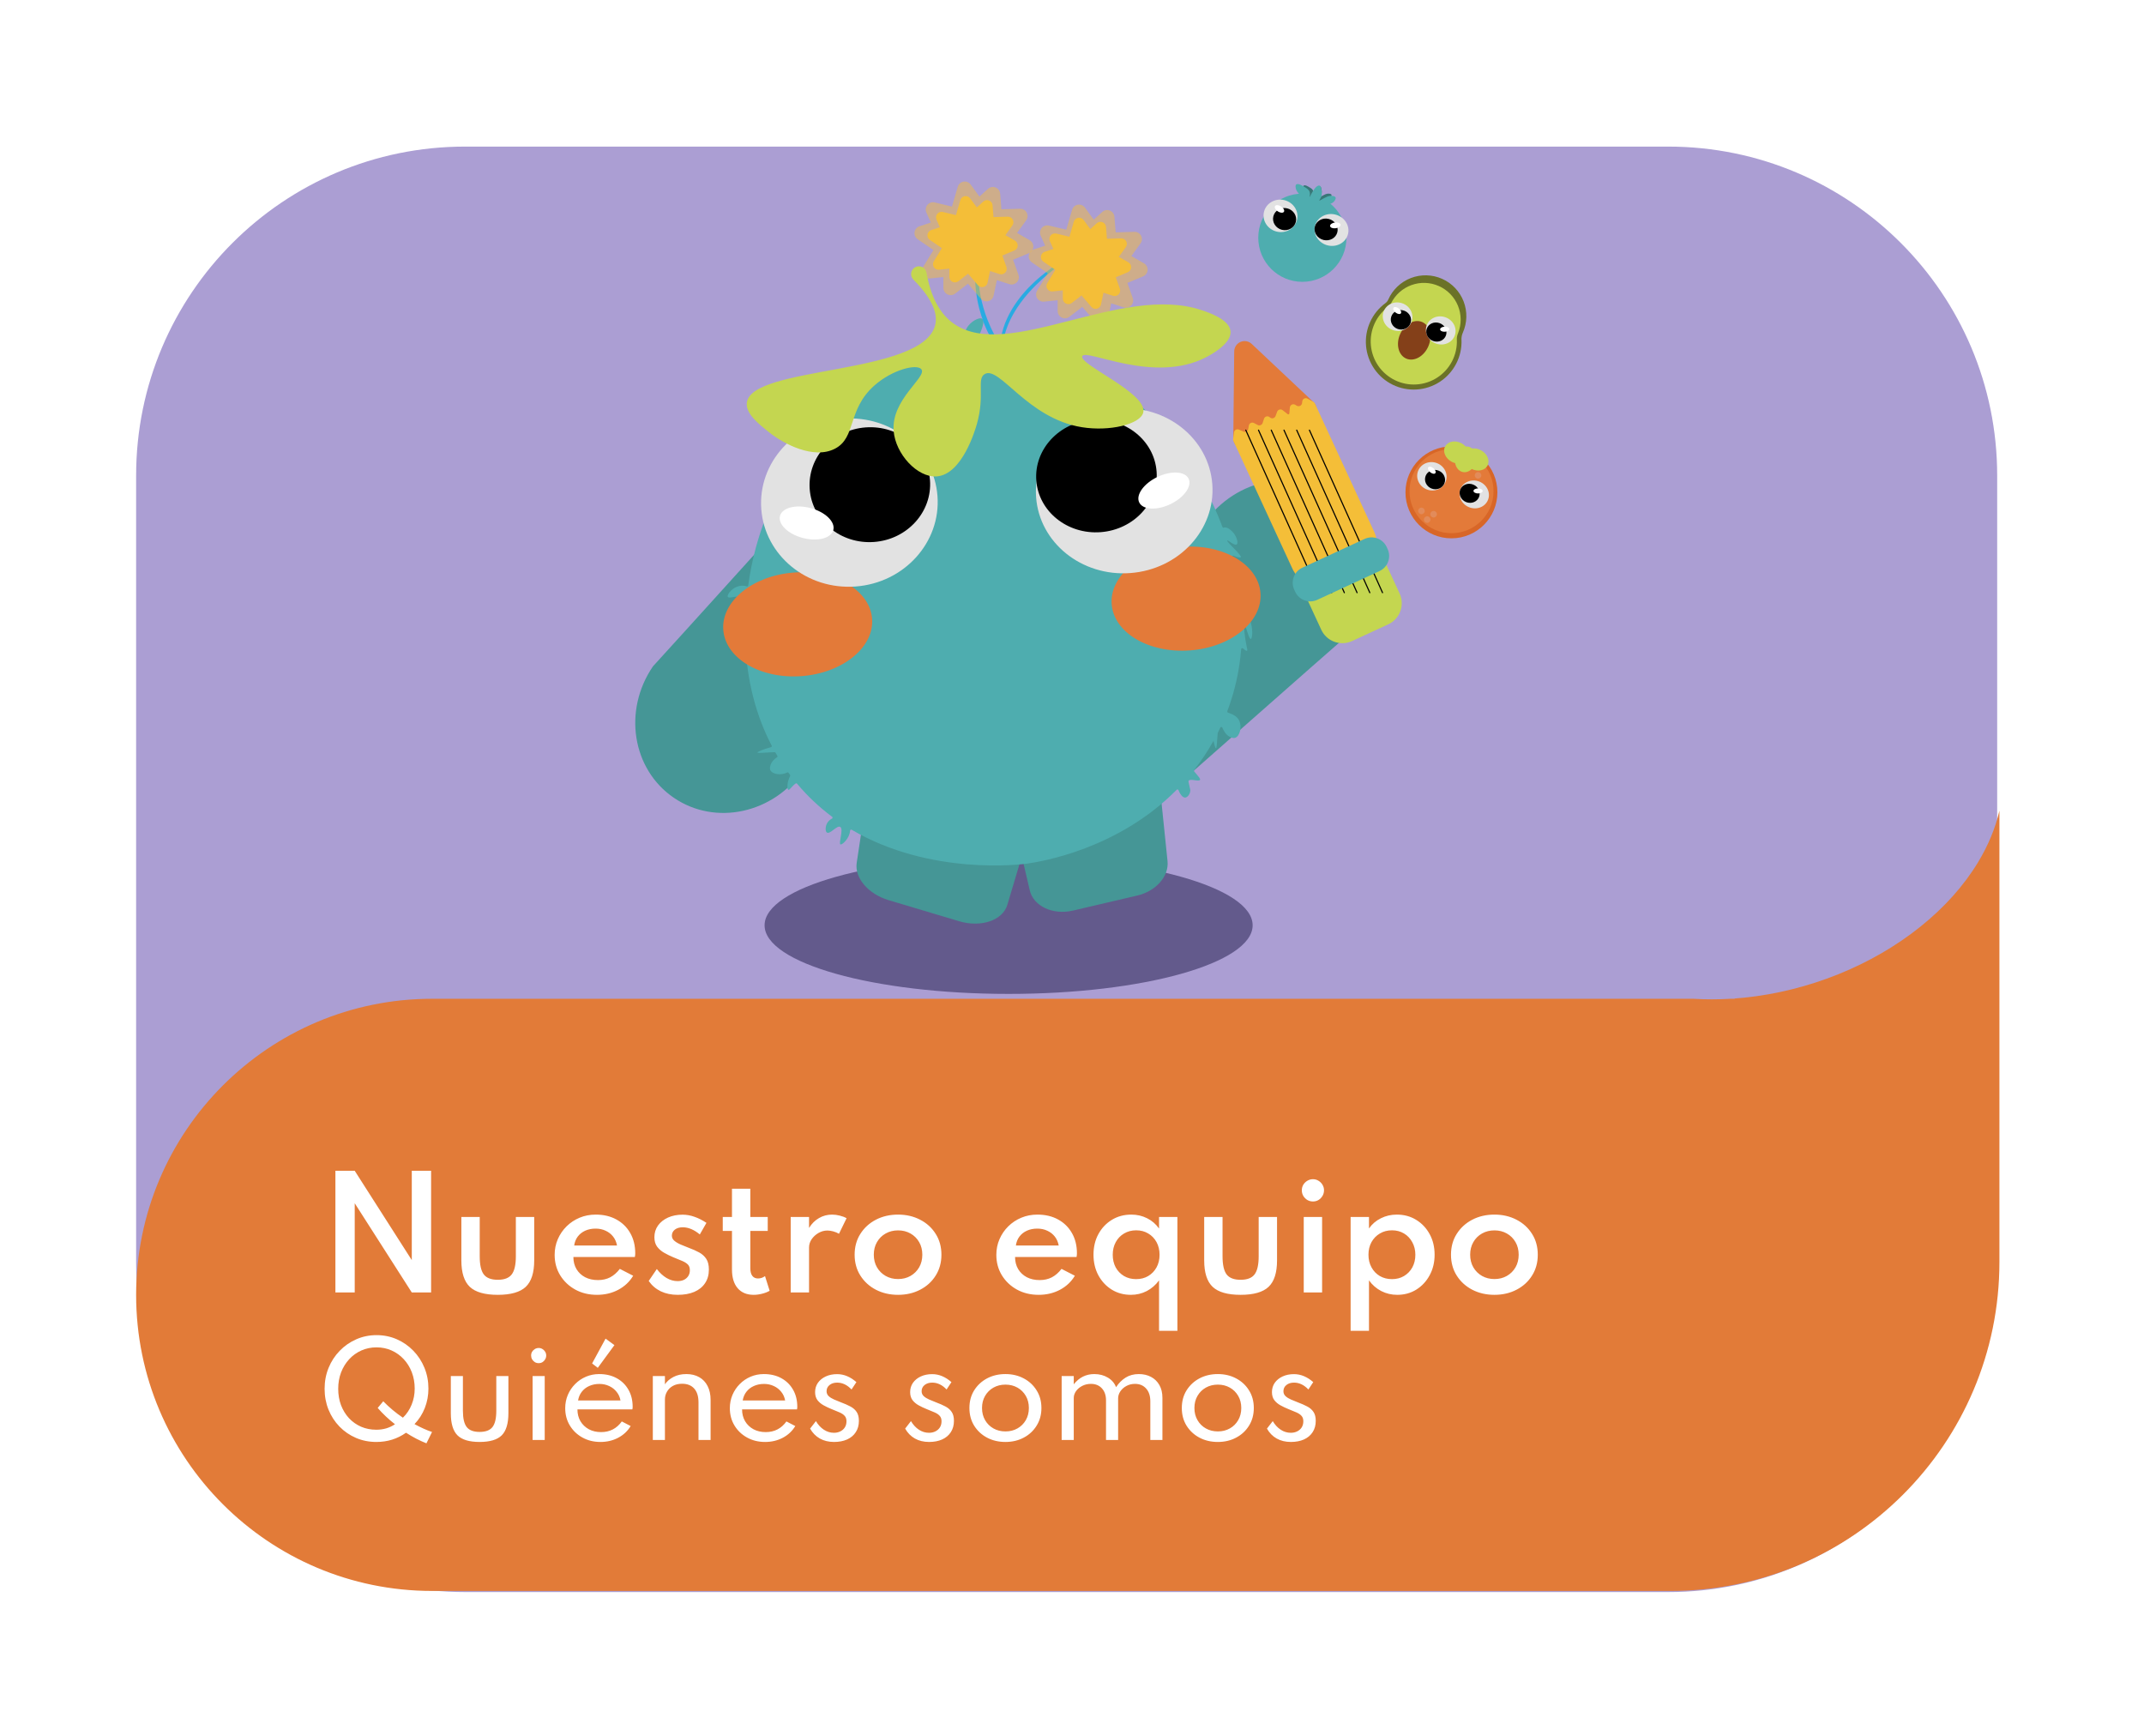 <svg width="189" height="153" viewBox="0 0 189 153" fill="none" xmlns="http://www.w3.org/2000/svg">
<g filter="url(#filter0_d_253_143)">
<path d="M4 33.921C4 17.905 16.984 4.921 33 4.921H139.057C155.073 4.921 168.057 17.905 168.057 33.921V103.328C168.057 119.344 155.073 132.328 139.057 132.328H33C16.984 132.328 4 119.344 4 103.328V33.921Z" fill="#AB9ED3"/>
<path d="M80.912 79.605C92.793 79.605 102.424 76.898 102.424 73.558C102.424 70.219 92.793 67.512 80.912 67.512C69.031 67.512 59.4 70.219 59.4 73.558C59.4 76.898 69.031 79.605 80.912 79.605Z" fill="#635A8C"/>
<path d="M72.187 34.586C73.456 35.519 74.304 36.916 74.546 38.472C74.546 38.484 74.55 38.498 74.553 38.511C75.027 41.602 73.553 44.105 73.098 44.819L62.852 59.818C60.197 63.705 55.067 64.824 51.397 62.316C47.725 59.809 46.901 54.624 49.559 50.735C49.62 50.681 52.673 47.317 63.15 35.739C65.56 33.075 69.451 32.579 72.187 34.586Z" fill="#459696"/>
<path d="M86.606 61.394C85.45 60.325 84.765 58.842 84.699 57.269V57.228C84.576 54.104 86.322 51.782 86.854 51.124L98.722 37.377C101.8 33.811 107.022 33.278 110.387 36.183C113.752 39.089 113.986 44.333 110.908 47.897C110.842 47.944 107.43 50.943 95.715 61.269C93.022 63.642 89.101 63.697 86.606 61.394Z" fill="#459696"/>
<path d="M76.545 73.197L70.343 71.345C68.541 70.806 67.32 69.385 67.521 68.058L68.311 62.803C68.561 61.148 70.863 60.39 73.04 61.248L79.778 63.905C81.497 64.582 82.507 66.041 82.13 67.303L80.8 71.753C80.389 73.129 78.483 73.776 76.545 73.197Z" fill="#459696"/>
<path d="M86.584 72.261L92.258 70.933C93.908 70.545 95.06 69.237 94.922 67.905L94.379 62.634C94.207 60.972 92.147 60.031 90.15 60.703L83.96 62.78C82.382 63.311 81.42 64.675 81.72 65.959L82.778 70.478C83.105 71.873 84.809 72.672 86.584 72.261Z" fill="#459696"/>
<path d="M102.299 47.025C102.222 46.728 102.043 45.99 101.601 45.92C101.573 45.918 101.545 45.918 101.516 45.92C101.492 45.921 101.468 45.912 101.45 45.895C101.432 45.878 101.421 45.855 101.42 45.831C101.3 44.229 101.029 42.643 100.612 41.093C100.605 41.068 100.609 41.041 100.622 41.019C100.635 40.997 100.656 40.981 100.681 40.975C100.702 40.969 100.725 40.971 100.746 40.98C101.067 41.127 101.338 41.172 101.381 41.113C101.484 40.971 100.414 40.023 100.212 39.723C100.208 39.715 100.204 39.707 100.201 39.699L100.182 39.641C100.243 39.573 100.832 40.13 101.023 39.987C101.178 39.872 101.028 39.344 100.746 38.987C100.717 38.952 100.253 38.379 99.893 38.506C99.881 38.511 99.868 38.514 99.855 38.514C99.842 38.514 99.829 38.511 99.817 38.506C99.805 38.501 99.794 38.493 99.785 38.484C99.776 38.474 99.769 38.464 99.764 38.451C99.334 37.292 98.824 36.163 98.238 35.074C95.133 29.338 87.915 21.552 78.377 21.76C78.365 21.76 78.352 21.758 78.34 21.754C78.328 21.749 78.317 21.742 78.308 21.734C78.299 21.725 78.291 21.714 78.286 21.703C78.281 21.691 78.278 21.679 78.278 21.666C78.277 21.651 78.28 21.637 78.287 21.623C78.597 20.954 78.829 20.278 78.588 20.102C78.325 19.91 77.549 20.355 77.241 20.886C77.179 20.992 77.13 21.105 77.095 21.223C77.05 21.392 77.039 21.568 77.062 21.741C77.063 21.754 77.062 21.767 77.058 21.779C77.055 21.791 77.049 21.803 77.041 21.813C77.033 21.823 77.023 21.831 77.012 21.837C77.001 21.843 76.989 21.847 76.976 21.848L76.808 21.865C76.793 21.867 76.779 21.865 76.766 21.86C76.752 21.855 76.74 21.847 76.73 21.837C76.484 21.58 76.18 21.229 75.995 21.299C75.867 21.349 75.809 21.597 75.827 21.919C75.828 21.943 75.821 21.966 75.807 21.984C75.793 22.002 75.772 22.015 75.749 22.02C63.889 24.104 59.414 37.7 58.947 39.196C58.874 39.429 58.759 39.797 58.629 40.272C58.335 41.368 58.112 42.481 57.959 43.606C57.958 43.618 57.953 43.63 57.947 43.641C57.94 43.652 57.932 43.662 57.922 43.67C57.911 43.677 57.9 43.683 57.887 43.686C57.875 43.689 57.862 43.69 57.849 43.688C57.843 43.687 57.838 43.686 57.832 43.684C57.707 43.643 57.576 43.622 57.445 43.622C56.669 43.622 56.049 44.382 56.158 44.601C56.225 44.741 56.57 44.623 56.947 44.583C56.969 44.581 56.991 44.586 57.01 44.598C57.029 44.61 57.043 44.628 57.05 44.649C57.056 44.67 57.056 44.693 57.048 44.714C57.041 44.734 57.026 44.752 57.007 44.763C56.697 44.947 56.464 45.196 56.484 45.374C56.523 45.673 57.292 45.791 57.666 45.963C57.683 45.971 57.698 45.984 57.708 46.001C57.718 46.017 57.723 46.037 57.722 46.056L57.713 46.245C57.712 46.264 57.706 46.281 57.696 46.296C57.685 46.311 57.671 46.323 57.654 46.331C57.492 46.4 57.274 46.486 57.137 46.703C56.843 47.169 57.084 47.983 57.377 48.038C57.433 48.044 57.49 48.029 57.536 47.997C57.547 47.99 57.559 47.986 57.572 47.984C57.584 47.982 57.597 47.983 57.609 47.985C57.622 47.988 57.633 47.994 57.644 48.001C57.654 48.009 57.663 48.018 57.669 48.029C57.678 48.044 57.683 48.06 57.684 48.077C57.748 51.041 58.322 54.458 60.025 57.719C60.031 57.73 60.035 57.742 60.036 57.755C60.037 57.767 60.036 57.78 60.032 57.792C60.029 57.804 60.022 57.816 60.014 57.825C60.006 57.835 59.996 57.843 59.985 57.849C59.979 57.853 59.972 57.855 59.965 57.857C59.308 58.033 58.764 58.261 58.777 58.329C58.794 58.411 59.655 58.31 60.283 58.299C60.301 58.299 60.318 58.303 60.333 58.312C60.347 58.32 60.36 58.333 60.369 58.348C60.42 58.438 60.473 58.528 60.524 58.617C60.536 58.638 60.541 58.663 60.535 58.688C60.53 58.712 60.516 58.733 60.496 58.747C60.278 58.893 60.038 59.101 59.93 59.425C59.894 59.531 59.831 59.719 59.913 59.89C60.09 60.253 60.868 60.37 61.386 60.087C61.406 60.076 61.43 60.073 61.453 60.078C61.475 60.084 61.495 60.097 61.509 60.116C61.547 60.168 61.587 60.22 61.624 60.271L61.644 60.299C61.655 60.313 61.662 60.331 61.663 60.35C61.665 60.368 61.661 60.387 61.652 60.403C61.373 60.922 61.366 61.546 61.488 61.613C61.597 61.673 61.816 61.282 62.135 61.062C62.155 61.047 62.179 61.042 62.204 61.045C62.228 61.048 62.25 61.06 62.266 61.079C63.178 62.167 64.214 63.144 65.353 63.991C65.363 63.998 65.372 64.008 65.379 64.019C65.385 64.029 65.389 64.041 65.391 64.054C65.393 64.066 65.393 64.079 65.389 64.091C65.386 64.103 65.381 64.115 65.373 64.125C65.365 64.137 65.353 64.147 65.339 64.154C65.141 64.251 64.982 64.411 64.886 64.61C64.763 64.874 64.731 65.282 64.9 65.385C65.182 65.552 65.773 64.728 66.063 64.882C66.4 65.062 65.893 66.345 66.09 66.428C66.24 66.492 66.895 65.893 66.937 65.214C66.939 65.189 66.951 65.165 66.97 65.148C66.989 65.131 67.014 65.123 67.039 65.124C67.054 65.125 67.069 65.13 67.082 65.138C74.016 69.209 82.068 68.189 82.524 68.124C83.768 67.945 90.54 66.863 95.729 61.612C95.738 61.603 95.749 61.596 95.76 61.591C95.772 61.586 95.784 61.584 95.797 61.584C95.81 61.584 95.822 61.586 95.834 61.591C95.846 61.596 95.856 61.603 95.865 61.612C95.875 61.622 95.883 61.634 95.888 61.648C95.913 61.719 95.944 61.789 95.981 61.855C96.028 61.944 96.23 62.314 96.481 62.299C96.713 62.283 96.935 61.934 96.928 61.647C96.928 61.565 96.908 61.557 96.812 61.113C96.761 60.875 96.761 60.85 96.777 60.822C96.903 60.593 97.67 60.927 97.784 60.737C97.835 60.651 97.717 60.519 97.269 59.992C97.255 59.974 97.247 59.953 97.247 59.931C97.247 59.909 97.255 59.887 97.269 59.87C97.9 59.062 98.467 58.207 98.966 57.312L98.976 57.296C99.053 57.688 99.146 57.961 99.193 57.958C99.27 57.953 99.286 57.223 99.343 56.62C99.344 56.608 99.347 56.596 99.353 56.586C99.43 56.434 99.504 56.283 99.574 56.132C99.582 56.115 99.594 56.1 99.61 56.09C99.625 56.08 99.644 56.075 99.662 56.075C99.681 56.075 99.699 56.08 99.715 56.09C99.73 56.1 99.743 56.115 99.75 56.132C99.867 56.396 100.043 56.766 100.431 56.955C100.531 57.003 100.708 57.09 100.885 57.032C101.294 56.896 101.514 56.045 101.225 55.488C101.04 55.129 100.683 54.966 100.249 54.811C100.225 54.803 100.205 54.785 100.194 54.762C100.183 54.739 100.181 54.712 100.19 54.688C100.854 52.931 101.266 51.089 101.412 49.217C101.414 49.191 101.427 49.167 101.446 49.151C101.465 49.134 101.491 49.126 101.516 49.127C101.538 49.129 101.558 49.138 101.574 49.152C101.743 49.307 101.88 49.389 101.929 49.364C102.016 49.319 101.832 48.935 101.701 47.712C101.632 47.071 101.664 47.007 101.686 47.002C101.793 46.978 102.074 48.344 102.26 48.32C102.384 48.307 102.453 47.643 102.299 47.025Z" fill="#4EADAF"/>
<path d="M62.657 51.595C66.279 51.326 69.065 49.065 68.878 46.544C68.691 44.023 65.603 42.197 61.98 42.466C58.357 42.735 55.572 44.996 55.759 47.517C55.946 50.037 59.034 51.863 62.657 51.595Z" fill="#E37A39"/>
<path d="M96.895 49.328C100.518 49.06 103.303 46.798 103.116 44.278C102.929 41.757 99.841 39.931 96.218 40.2C92.596 40.468 89.81 42.73 89.997 45.25C90.184 47.771 93.272 49.597 96.895 49.328Z" fill="#E37A39"/>
<path d="M67.424 43.695C71.713 43.377 74.945 39.808 74.642 35.723C74.339 31.638 70.617 28.585 66.327 28.903C62.038 29.221 58.806 32.79 59.109 36.874C59.412 40.959 63.135 44.013 67.424 43.695Z" fill="#E2E2E2"/>
<path d="M69.054 39.77C71.982 39.553 74.188 37.116 73.981 34.328C73.775 31.539 71.233 29.455 68.305 29.672C65.377 29.889 63.171 32.325 63.378 35.114C63.584 37.902 66.126 39.987 69.054 39.77Z" fill="black"/>
<path d="M65.458 38.725C65.651 37.998 64.757 37.129 63.459 36.783C62.162 36.438 60.953 36.746 60.76 37.473C60.566 38.199 61.461 39.069 62.758 39.414C64.056 39.76 65.264 39.451 65.458 38.725Z" fill="white"/>
<path d="M91.64 42.511C95.929 42.193 99.166 38.688 98.869 34.683C98.572 30.677 94.854 27.688 90.565 28.006C86.275 28.324 83.039 31.829 83.336 35.834C83.633 39.84 87.351 42.829 91.64 42.511Z" fill="#E2E2E2"/>
<path d="M89.022 38.906C91.95 38.689 94.16 36.297 93.957 33.562C93.754 30.828 91.216 28.788 88.288 29.005C85.36 29.222 83.151 31.614 83.353 34.349C83.556 37.083 86.094 39.123 89.022 38.906Z" fill="black"/>
<path d="M95.177 36.436C96.379 35.859 97.097 34.855 96.78 34.194C96.463 33.533 95.231 33.465 94.028 34.042C92.825 34.619 92.107 35.623 92.424 36.284C92.742 36.945 93.974 37.013 95.177 36.436Z" fill="white"/>
<path d="M86.005 27.254C85.656 27.148 85.313 27.022 84.978 26.877C84.642 26.733 84.314 26.574 83.993 26.399C83.349 26.046 82.739 25.636 82.169 25.173C81.884 24.941 81.611 24.695 81.348 24.437L81.152 24.241C81.088 24.175 81.026 24.107 80.963 24.04C80.932 24.006 80.9 23.973 80.869 23.938L80.779 23.834L80.69 23.733L80.645 23.681L80.622 23.655L80.6 23.628L80.425 23.414L80.382 23.36C80.369 23.342 80.354 23.323 80.341 23.305L80.257 23.191L80.172 23.081L80.13 23.026L80.09 22.97L79.931 22.743L79.891 22.686C79.879 22.668 79.866 22.647 79.854 22.628L79.776 22.512L79.699 22.395L79.662 22.337C79.649 22.318 79.638 22.298 79.626 22.278C79.532 22.123 79.434 21.962 79.349 21.799C79.305 21.721 79.261 21.637 79.218 21.555L79.096 21.307L79.035 21.182C79.015 21.14 78.996 21.099 78.977 21.056L78.921 20.93L78.893 20.868C78.882 20.847 78.873 20.826 78.865 20.804L78.76 20.548C78.751 20.526 78.742 20.506 78.734 20.484L78.71 20.419L78.661 20.29L78.621 20.16L78.576 20.03L78.532 19.899L78.51 19.833L78.49 19.767L78.412 19.503L78.335 19.237C78.321 19.193 78.311 19.149 78.3 19.104L78.267 18.969L78.251 18.902C78.246 18.88 78.241 18.858 78.236 18.835L78.207 18.7L78.179 18.564C78.169 18.52 78.162 18.474 78.153 18.429C78.137 18.338 78.118 18.248 78.106 18.157L78.085 18.021C78.078 17.975 78.07 17.93 78.065 17.884C78.054 17.793 78.041 17.702 78.031 17.61C77.948 16.881 77.936 16.145 77.993 15.413C78.023 15.049 78.071 14.685 78.131 14.328C78.193 13.969 78.276 13.614 78.377 13.264C78.261 13.978 78.2 14.7 78.193 15.423C78.186 16.142 78.238 16.86 78.348 17.57C78.458 18.275 78.627 18.97 78.854 19.647C78.969 19.984 79.096 20.317 79.242 20.644C79.277 20.722 79.315 20.806 79.352 20.888C79.37 20.928 79.388 20.969 79.407 21.009L79.467 21.129L79.586 21.368C79.628 21.446 79.672 21.523 79.714 21.601C79.796 21.756 79.89 21.911 79.979 22.066C79.991 22.085 80.002 22.105 80.013 22.123L80.05 22.18L80.122 22.292L80.193 22.406L80.23 22.462L80.267 22.517L80.418 22.738L80.455 22.793L80.496 22.847L80.573 22.955C80.676 23.1 80.789 23.239 80.898 23.38L80.919 23.406L80.94 23.432L80.983 23.483L81.068 23.586L81.153 23.689L81.242 23.789L81.331 23.889C81.361 23.923 81.389 23.957 81.42 23.989L81.603 24.185L81.649 24.233L81.697 24.281L81.791 24.376L81.886 24.471C81.901 24.487 81.918 24.502 81.934 24.517L81.983 24.564L82.08 24.657L82.13 24.703L82.155 24.727L82.179 24.749L82.379 24.929C82.917 25.405 83.492 25.838 84.097 26.226C84.706 26.616 85.344 26.96 86.005 27.254Z" fill="#29ABE2"/>
<path d="M80.751 25.129C80.679 25.003 80.615 24.874 80.557 24.741C80.5 24.609 80.448 24.474 80.402 24.335C80.357 24.197 80.318 24.057 80.287 23.915C80.268 23.844 80.257 23.773 80.243 23.702C80.236 23.666 80.231 23.63 80.225 23.594L80.208 23.485C80.169 23.196 80.153 22.904 80.16 22.612C80.16 22.465 80.174 22.32 80.188 22.174L80.201 22.064C80.206 22.028 80.208 21.992 80.214 21.955L80.248 21.738C80.355 21.162 80.533 20.601 80.779 20.068C81.025 19.538 81.321 19.032 81.664 18.559C81.748 18.44 81.838 18.326 81.926 18.209C81.971 18.152 82.018 18.096 82.063 18.04C82.086 18.011 82.109 17.982 82.132 17.954L82.203 17.872L82.275 17.789L82.31 17.747L82.346 17.707L82.492 17.545C82.54 17.491 82.591 17.439 82.64 17.385C82.665 17.359 82.69 17.332 82.718 17.308L82.795 17.23C82.896 17.127 83.002 17.026 83.106 16.925L83.265 16.777L83.305 16.74L83.345 16.704L83.426 16.631C83.644 16.439 83.866 16.253 84.094 16.075C84.55 15.719 85.025 15.389 85.517 15.085C85.764 14.935 86.013 14.79 86.267 14.654C86.394 14.585 86.522 14.52 86.65 14.454C86.779 14.389 86.909 14.327 87.038 14.268C86.916 14.345 86.793 14.423 86.673 14.5C86.612 14.538 86.552 14.578 86.492 14.616C86.431 14.654 86.371 14.693 86.311 14.733C86.072 14.892 85.836 15.053 85.603 15.22C85.138 15.553 84.688 15.904 84.252 16.273L84.09 16.413L83.93 16.554C83.877 16.602 83.825 16.65 83.775 16.698L83.698 16.77L83.62 16.844C83.516 16.941 83.415 17.041 83.31 17.14C83.206 17.239 83.11 17.341 83.013 17.445C82.964 17.497 82.916 17.548 82.868 17.6C82.819 17.652 82.772 17.705 82.724 17.755L82.585 17.915L82.55 17.955L82.516 17.996L82.447 18.078L82.379 18.16L82.312 18.242L82.18 18.408C82.095 18.521 82.008 18.633 81.927 18.749C81.847 18.865 81.765 18.982 81.685 19.097L81.571 19.276C81.533 19.336 81.494 19.395 81.46 19.456L81.352 19.638L81.325 19.684L81.299 19.73L81.25 19.823L81.199 19.916L81.174 19.963C81.165 19.978 81.158 19.994 81.15 20.01L81.056 20.199L81.033 20.247L81.01 20.295L80.967 20.391C80.938 20.455 80.908 20.52 80.882 20.585L80.805 20.781L80.732 20.979C80.706 21.044 80.686 21.111 80.664 21.178L80.633 21.279C80.626 21.296 80.622 21.313 80.617 21.33L80.603 21.381L80.575 21.482C80.565 21.516 80.554 21.55 80.547 21.585L80.498 21.789C80.375 22.341 80.331 22.908 80.367 23.472L80.376 23.578C80.376 23.613 80.381 23.648 80.385 23.684C80.394 23.754 80.402 23.825 80.412 23.895C80.432 24.035 80.459 24.175 80.49 24.314C80.521 24.454 80.559 24.591 80.602 24.727C80.623 24.796 80.647 24.863 80.671 24.93C80.695 24.998 80.723 25.064 80.751 25.129Z" fill="#29ABE2"/>
<path d="M91.471 15.122L90.629 14.637L91.243 13.785C91.296 13.711 91.329 13.624 91.335 13.533C91.342 13.441 91.323 13.35 91.28 13.27C91.238 13.189 91.173 13.122 91.094 13.076C91.016 13.03 90.925 13.007 90.834 13.01L89.582 13.045L89.498 11.999C89.491 11.908 89.459 11.821 89.404 11.748C89.35 11.675 89.277 11.618 89.192 11.585C89.108 11.551 89.015 11.542 88.926 11.558C88.836 11.574 88.753 11.615 88.685 11.676L88.112 12.194L87.522 11.387C87.469 11.314 87.395 11.257 87.311 11.223C87.227 11.189 87.135 11.179 87.045 11.195C86.956 11.21 86.872 11.251 86.804 11.311C86.736 11.372 86.687 11.45 86.661 11.537L86.274 12.865L85.115 12.589C85.025 12.567 84.931 12.57 84.844 12.599C84.756 12.628 84.678 12.681 84.62 12.752C84.561 12.823 84.524 12.909 84.513 13.001C84.501 13.092 84.516 13.185 84.555 13.268L84.856 13.942L84.095 14.193C84.009 14.221 83.932 14.272 83.873 14.342C83.814 14.412 83.776 14.496 83.763 14.586C83.75 14.676 83.763 14.768 83.799 14.852C83.836 14.935 83.895 15.006 83.971 15.058L85.03 15.783L84.318 16.95C84.271 17.027 84.246 17.116 84.247 17.207C84.247 17.298 84.273 17.387 84.322 17.463C84.37 17.54 84.439 17.602 84.52 17.642C84.602 17.681 84.693 17.698 84.783 17.689L85.691 17.592V18.317C85.691 18.409 85.716 18.498 85.764 18.576C85.812 18.653 85.881 18.716 85.963 18.756C86.045 18.796 86.136 18.813 86.227 18.804C86.318 18.795 86.404 18.761 86.477 18.705L87.34 18.039L88.209 19.052C88.267 19.121 88.345 19.173 88.431 19.2C88.518 19.227 88.611 19.23 88.699 19.208C88.787 19.185 88.867 19.138 88.93 19.073C88.993 19.007 89.036 18.925 89.055 18.836L89.274 17.802L90.11 18.07C90.197 18.098 90.289 18.101 90.377 18.079C90.465 18.057 90.546 18.011 90.609 17.945C90.672 17.88 90.716 17.799 90.735 17.71C90.755 17.621 90.749 17.529 90.719 17.443L90.359 16.435L91.41 15.997C91.495 15.963 91.569 15.906 91.622 15.832C91.676 15.758 91.708 15.67 91.714 15.579C91.721 15.487 91.701 15.396 91.658 15.315C91.615 15.235 91.55 15.168 91.471 15.122Z" fill="#F4BE38"/>
<path opacity="0.47" d="M82.763 13.169L81.656 12.531L82.463 11.414C82.532 11.316 82.572 11.202 82.58 11.084C82.588 10.965 82.562 10.846 82.506 10.741C82.45 10.636 82.367 10.549 82.264 10.488C82.161 10.428 82.044 10.398 81.925 10.4L80.277 10.447L80.166 9.07C80.156 8.951 80.113 8.837 80.042 8.74C79.971 8.644 79.874 8.57 79.763 8.525C79.652 8.481 79.53 8.469 79.412 8.49C79.294 8.511 79.185 8.565 79.096 8.645L78.341 9.327L77.566 8.265C77.495 8.168 77.399 8.092 77.288 8.047C77.176 8.002 77.055 7.989 76.936 8.01C76.818 8.03 76.708 8.083 76.618 8.164C76.529 8.244 76.464 8.347 76.43 8.462L75.918 10.207L74.393 9.843C74.277 9.816 74.155 9.822 74.042 9.86C73.928 9.898 73.828 9.967 73.752 10.059C73.676 10.151 73.627 10.263 73.611 10.381C73.595 10.499 73.612 10.62 73.66 10.729L74.056 11.616L73.055 11.945C72.941 11.982 72.841 12.05 72.764 12.142C72.687 12.234 72.638 12.345 72.621 12.464C72.604 12.582 72.62 12.703 72.668 12.812C72.717 12.922 72.794 13.016 72.893 13.083L74.288 14.038L73.35 15.574C73.288 15.676 73.255 15.794 73.256 15.914C73.257 16.033 73.292 16.15 73.356 16.251C73.419 16.353 73.51 16.434 73.618 16.486C73.726 16.538 73.846 16.559 73.965 16.547L75.162 16.419V17.375C75.162 17.494 75.196 17.612 75.26 17.713C75.323 17.814 75.414 17.896 75.521 17.949C75.629 18.002 75.749 18.023 75.868 18.011C75.987 17.999 76.1 17.954 76.195 17.881L77.331 17.005L78.475 18.339C78.553 18.43 78.655 18.498 78.769 18.534C78.883 18.57 79.005 18.573 79.121 18.544C79.237 18.514 79.343 18.452 79.426 18.366C79.508 18.279 79.565 18.171 79.59 18.054L79.877 16.692L80.978 17.046C81.091 17.083 81.213 17.087 81.33 17.058C81.446 17.029 81.552 16.968 81.635 16.882C81.719 16.796 81.776 16.689 81.802 16.572C81.827 16.454 81.819 16.333 81.779 16.22L81.305 14.896L82.689 14.321C82.801 14.275 82.897 14.199 82.968 14.101C83.038 14.004 83.079 13.888 83.087 13.768C83.095 13.647 83.069 13.527 83.011 13.421C82.954 13.316 82.868 13.228 82.763 13.169Z" fill="#F4BE38"/>
<path opacity="0.47" d="M92.842 15.206L91.735 14.568L92.542 13.451C92.612 13.353 92.654 13.238 92.662 13.118C92.67 12.998 92.644 12.879 92.588 12.773C92.531 12.667 92.446 12.579 92.342 12.519C92.238 12.459 92.119 12.429 91.999 12.434L90.351 12.481L90.24 11.103C90.231 10.984 90.188 10.87 90.117 10.774C90.045 10.678 89.949 10.603 89.838 10.559C89.727 10.515 89.605 10.503 89.487 10.524C89.37 10.545 89.26 10.598 89.171 10.678L88.416 11.36L87.641 10.298C87.57 10.201 87.474 10.126 87.363 10.081C87.252 10.036 87.131 10.023 87.013 10.044C86.895 10.065 86.785 10.118 86.696 10.198C86.606 10.277 86.541 10.381 86.508 10.495L85.995 12.244L84.469 11.881C84.352 11.854 84.23 11.86 84.117 11.898C84.004 11.936 83.903 12.006 83.827 12.098C83.751 12.191 83.702 12.303 83.687 12.421C83.671 12.54 83.689 12.661 83.738 12.77L84.132 13.656L83.13 13.985C83.015 14.021 82.913 14.09 82.835 14.182C82.758 14.274 82.707 14.386 82.69 14.506C82.674 14.625 82.691 14.747 82.74 14.857C82.789 14.967 82.868 15.062 82.968 15.129L84.364 16.082L83.428 17.615C83.366 17.717 83.333 17.835 83.334 17.954C83.335 18.074 83.37 18.191 83.434 18.292C83.498 18.393 83.589 18.474 83.697 18.526C83.804 18.579 83.924 18.6 84.043 18.587L85.237 18.462V19.417C85.237 19.537 85.271 19.654 85.335 19.756C85.398 19.857 85.489 19.939 85.596 19.992C85.704 20.045 85.824 20.066 85.943 20.054C86.062 20.042 86.176 19.997 86.27 19.924L87.407 19.047L88.55 20.382C88.628 20.473 88.73 20.54 88.844 20.576C88.958 20.612 89.08 20.616 89.196 20.586C89.312 20.557 89.418 20.495 89.501 20.409C89.584 20.322 89.64 20.214 89.665 20.097L89.954 18.735L91.055 19.089C91.169 19.126 91.291 19.13 91.407 19.101C91.523 19.072 91.629 19.011 91.712 18.925C91.795 18.839 91.853 18.731 91.878 18.614C91.904 18.497 91.896 18.376 91.856 18.263L91.382 16.936L92.766 16.36C92.878 16.315 92.975 16.239 93.045 16.141C93.116 16.043 93.158 15.927 93.166 15.807C93.174 15.687 93.148 15.566 93.09 15.46C93.033 15.354 92.947 15.266 92.842 15.206Z" fill="#F4BE38"/>
<path d="M81.47 13.211L80.629 12.726L81.242 11.873C81.296 11.799 81.328 11.712 81.335 11.621C81.342 11.53 81.323 11.438 81.28 11.357C81.238 11.277 81.173 11.209 81.094 11.163C81.015 11.117 80.925 11.095 80.833 11.098L79.581 11.133L79.497 10.087C79.49 9.996 79.457 9.909 79.403 9.836C79.349 9.763 79.276 9.706 79.191 9.673C79.106 9.639 79.014 9.63 78.925 9.646C78.835 9.662 78.752 9.703 78.684 9.764L78.111 10.281L77.521 9.482C77.467 9.409 77.394 9.352 77.31 9.318C77.225 9.284 77.133 9.274 77.043 9.29C76.954 9.306 76.871 9.346 76.803 9.407C76.735 9.467 76.685 9.545 76.66 9.633L76.272 10.961L75.114 10.685C75.025 10.663 74.933 10.667 74.846 10.696C74.76 10.725 74.683 10.777 74.625 10.847C74.567 10.917 74.53 11.002 74.517 11.092C74.505 11.183 74.518 11.274 74.556 11.357L74.854 12.028L74.094 12.278C74.007 12.306 73.929 12.358 73.87 12.428C73.811 12.498 73.773 12.583 73.76 12.674C73.747 12.764 73.76 12.857 73.797 12.94C73.834 13.024 73.894 13.096 73.97 13.147L75.03 13.871L74.318 15.034C74.271 15.112 74.246 15.201 74.247 15.291C74.247 15.382 74.273 15.471 74.322 15.548C74.37 15.624 74.439 15.686 74.52 15.726C74.602 15.766 74.693 15.782 74.783 15.773L75.691 15.676V16.402C75.691 16.494 75.716 16.583 75.764 16.661C75.812 16.738 75.881 16.801 75.963 16.841C76.045 16.881 76.136 16.898 76.227 16.889C76.318 16.88 76.404 16.846 76.477 16.79L77.339 16.124L78.208 17.138C78.267 17.207 78.344 17.258 78.431 17.286C78.518 17.313 78.611 17.316 78.699 17.293C78.787 17.27 78.867 17.224 78.93 17.158C78.993 17.092 79.036 17.01 79.055 16.921L79.274 15.887L80.109 16.156C80.196 16.184 80.288 16.187 80.377 16.165C80.465 16.143 80.545 16.096 80.609 16.031C80.672 15.966 80.716 15.884 80.735 15.795C80.754 15.706 80.748 15.614 80.718 15.528L80.359 14.52L81.412 14.083C81.496 14.048 81.569 13.991 81.622 13.917C81.674 13.843 81.706 13.756 81.712 13.665C81.718 13.574 81.698 13.484 81.655 13.403C81.613 13.323 81.548 13.257 81.47 13.211Z" fill="#F4BE38"/>
<path d="M74.439 20.648C74.628 19.867 74.462 18.606 72.513 16.637C72.439 16.561 72.383 16.47 72.351 16.37C72.318 16.27 72.309 16.164 72.324 16.059C72.339 15.955 72.377 15.856 72.437 15.769C72.497 15.682 72.576 15.61 72.668 15.559C72.763 15.506 72.871 15.477 72.98 15.473C73.089 15.47 73.198 15.493 73.297 15.541C73.395 15.588 73.481 15.658 73.547 15.746C73.613 15.833 73.657 15.935 73.675 16.043C74.141 18.689 75.193 19.919 76.102 20.546C80.902 23.879 90.853 16.967 97.928 19.338C98.572 19.555 100.379 20.16 100.476 21.199C100.579 22.315 98.644 23.32 98.322 23.487C93.699 25.89 87.715 22.672 87.401 23.396C87.087 24.12 93.165 26.656 92.783 28.348C92.543 29.406 89.798 30.047 87.371 29.655C82.555 28.88 80.121 24.22 78.808 24.969C78.076 25.386 78.849 26.821 78.11 29.392C77.983 29.834 76.831 33.831 74.57 33.991C72.859 34.112 70.938 32.004 70.777 29.984C70.555 27.193 73.742 25.23 73.223 24.549C72.835 24.045 70.665 24.567 69.071 25.987C66.664 28.128 67.509 30.573 65.591 31.556C63.719 32.514 61.077 31.124 59.8 30.106C58.862 29.357 57.733 28.455 57.833 27.516C58.182 24.194 73.357 25.119 74.439 20.648Z" fill="#C4D650"/>
<path d="M111.349 40.477L108.164 41.948C107.135 42.423 106.687 43.642 107.162 44.671L108.47 47.501C108.945 48.529 110.164 48.978 111.192 48.502L114.377 47.031C115.406 46.556 115.854 45.337 115.379 44.309L114.071 41.478C113.596 40.45 112.377 40.001 111.349 40.477Z" fill="#C4D650"/>
<path d="M100.719 30.605L100.8 22.991C100.798 22.809 100.849 22.631 100.949 22.478C101.048 22.326 101.191 22.207 101.359 22.136C101.526 22.065 101.711 22.046 101.889 22.081C102.068 22.116 102.232 22.203 102.361 22.332L107.758 27.414C108.267 27.892 108.158 28.732 107.551 29.013L102.071 31.544C101.442 31.835 100.715 31.331 100.719 30.605Z" fill="#E37A39"/>
<path d="M106.801 27.364L106.779 27.534C106.772 27.585 106.753 27.633 106.723 27.675C106.693 27.717 106.654 27.75 106.607 27.773C106.561 27.795 106.51 27.806 106.459 27.803C106.408 27.801 106.358 27.787 106.314 27.761L106.17 27.675C106.125 27.649 106.074 27.635 106.022 27.633C105.97 27.632 105.918 27.643 105.872 27.667C105.826 27.691 105.786 27.726 105.757 27.769C105.728 27.812 105.71 27.862 105.705 27.914L105.659 28.437C105.658 28.454 105.653 28.47 105.644 28.483C105.635 28.497 105.622 28.508 105.607 28.515C105.592 28.522 105.576 28.524 105.56 28.523C105.543 28.521 105.528 28.515 105.515 28.505L105.063 28.152C105.025 28.123 104.98 28.103 104.933 28.095C104.885 28.086 104.837 28.088 104.79 28.101C104.744 28.114 104.702 28.138 104.666 28.171C104.631 28.203 104.603 28.244 104.586 28.289L104.443 28.672C104.424 28.72 104.394 28.763 104.355 28.796C104.316 28.83 104.27 28.853 104.22 28.864C104.169 28.875 104.117 28.873 104.068 28.859C104.018 28.845 103.973 28.819 103.937 28.783C103.899 28.746 103.853 28.72 103.802 28.706C103.751 28.692 103.698 28.691 103.647 28.704C103.596 28.716 103.549 28.741 103.51 28.777C103.471 28.812 103.442 28.857 103.426 28.907L103.305 29.281C103.291 29.323 103.267 29.362 103.237 29.395C103.206 29.428 103.168 29.453 103.127 29.47C103.085 29.487 103.041 29.494 102.996 29.492C102.951 29.49 102.907 29.478 102.868 29.458L102.539 29.284C102.496 29.262 102.448 29.25 102.4 29.249C102.351 29.248 102.303 29.259 102.259 29.28C102.216 29.302 102.178 29.333 102.149 29.372C102.119 29.41 102.1 29.456 102.091 29.503L102.038 29.807C102.03 29.853 102.012 29.897 101.985 29.935C101.957 29.973 101.922 30.004 101.881 30.027C101.84 30.049 101.794 30.062 101.747 30.064C101.701 30.066 101.654 30.058 101.611 30.04L101.21 29.864C101.166 29.846 101.119 29.837 101.071 29.84C101.024 29.843 100.977 29.857 100.936 29.88C100.894 29.903 100.859 29.936 100.832 29.976C100.805 30.015 100.788 30.06 100.781 30.107L100.704 30.699C100.696 30.757 100.705 30.816 100.73 30.868L105.939 42.144C106.07 42.427 106.255 42.681 106.484 42.892C106.713 43.103 106.981 43.267 107.274 43.374C107.566 43.481 107.877 43.529 108.188 43.516C108.499 43.503 108.805 43.429 109.087 43.298L112.042 41.933C112.59 41.679 113.016 41.219 113.225 40.652C113.433 40.085 113.408 39.458 113.155 38.91L107.909 27.561C107.882 27.502 107.836 27.452 107.778 27.421L107.255 27.134C107.211 27.11 107.162 27.097 107.112 27.096C107.062 27.096 107.012 27.107 106.968 27.13C106.923 27.153 106.884 27.186 106.855 27.227C106.826 27.268 106.808 27.315 106.801 27.364Z" fill="#F4BE38"/>
<path d="M107.431 29.913L113.874 44.24" stroke="black" stroke-width="0.1" stroke-miterlimit="10" stroke-linecap="round"/>
<path d="M106.309 29.913L112.752 44.24" stroke="black" stroke-width="0.1" stroke-miterlimit="10" stroke-linecap="round"/>
<path d="M105.187 29.913L111.63 44.24" stroke="black" stroke-width="0.1" stroke-miterlimit="10" stroke-linecap="round"/>
<path d="M104.065 29.913L110.508 44.24" stroke="black" stroke-width="0.1" stroke-miterlimit="10" stroke-linecap="round"/>
<path d="M102.942 29.913L109.385 44.24" stroke="black" stroke-width="0.1" stroke-miterlimit="10" stroke-linecap="round"/>
<path d="M101.821 29.913L108.263 44.24" stroke="black" stroke-width="0.1" stroke-miterlimit="10" stroke-linecap="round"/>
<path d="M112.296 39.501L106.808 42.037C106.073 42.377 105.753 43.247 106.092 43.982L106.173 44.156C106.512 44.891 107.383 45.211 108.117 44.872L113.606 42.335C114.341 41.996 114.661 41.125 114.322 40.391L114.241 40.216C113.902 39.482 113.031 39.161 112.296 39.501Z" fill="#4EADAF"/>
<path d="M106.807 16.841C108.954 16.841 110.694 15.101 110.694 12.954C110.694 10.807 108.954 9.067 106.807 9.067C104.661 9.067 102.92 10.807 102.92 12.954C102.92 15.101 104.661 16.841 106.807 16.841Z" fill="#4EADAF"/>
<path d="M109.074 9.548C109.172 9.514 109.258 9.451 109.319 9.367C109.343 9.33 109.406 9.233 109.373 9.162C109.322 9.055 109.063 9.038 108.865 9.11C108.738 9.165 108.615 9.229 108.495 9.299C108.432 9.335 108.375 9.369 108.36 9.355C108.346 9.34 108.432 9.255 108.483 9.117C108.524 8.985 108.528 8.845 108.494 8.71C108.474 8.577 108.454 8.453 108.376 8.427C108.351 8.422 108.326 8.423 108.301 8.429C108.277 8.435 108.254 8.447 108.234 8.462C108.193 8.486 108.107 8.54 107.967 8.765C107.895 8.873 107.833 8.989 107.784 9.11C107.773 9.147 107.757 9.182 107.736 9.214C107.719 9.21 107.82 8.999 107.753 8.809C107.705 8.674 107.591 8.605 107.431 8.507C107.32 8.44 107.029 8.263 106.922 8.359C106.849 8.424 106.89 8.592 106.901 8.632C106.926 8.718 106.97 8.798 107.029 8.865C107.124 9 107.234 9.125 107.356 9.238C107.613 9.461 108.032 9.825 108.534 9.759C108.641 9.741 108.785 9.678 109.074 9.548Z" fill="#387777"/>
<path d="M109.311 9.951C109.45 9.902 109.57 9.81 109.656 9.69C109.689 9.639 109.778 9.502 109.733 9.402C109.661 9.247 109.29 9.224 109.016 9.324C108.836 9.402 108.661 9.492 108.492 9.592C108.403 9.643 108.322 9.692 108.301 9.67C108.28 9.647 108.402 9.53 108.475 9.334C108.547 9.138 108.521 8.947 108.491 8.759C108.461 8.571 108.433 8.395 108.323 8.357C108.288 8.351 108.252 8.352 108.217 8.361C108.183 8.37 108.151 8.386 108.123 8.408C108.065 8.44 107.944 8.519 107.746 8.836C107.644 8.989 107.557 9.153 107.486 9.323C107.46 9.389 107.43 9.478 107.418 9.471C107.406 9.464 107.537 9.167 107.442 8.899C107.374 8.707 107.209 8.609 106.987 8.471C106.832 8.376 106.419 8.126 106.266 8.261C106.163 8.354 106.222 8.585 106.237 8.649C106.273 8.771 106.335 8.884 106.419 8.979C106.555 9.169 106.711 9.343 106.884 9.5C107.248 9.816 107.842 10.331 108.551 10.238C108.699 10.221 108.902 10.131 109.311 9.951Z" fill="#4EADAF"/>
<path d="M106.337 11.38C106.523 10.615 106.022 9.836 105.218 9.64C104.413 9.444 103.611 9.906 103.424 10.672C103.238 11.437 103.739 12.216 104.543 12.412C105.348 12.608 106.15 12.146 106.337 11.38Z" fill="#E2E2E2"/>
<path d="M106.235 11.553C106.362 11.031 106.02 10.499 105.472 10.365C104.923 10.232 104.375 10.547 104.248 11.07C104.121 11.592 104.463 12.124 105.012 12.258C105.56 12.391 106.108 12.076 106.235 11.553Z" fill="black"/>
<path d="M105.182 10.667C105.26 10.546 105.147 10.336 104.931 10.197C104.715 10.058 104.477 10.044 104.399 10.165C104.321 10.286 104.434 10.496 104.65 10.635C104.866 10.774 105.104 10.788 105.182 10.667Z" fill="white"/>
<path d="M110.833 12.624C111.015 11.873 110.511 11.106 109.707 10.91C108.903 10.715 108.103 11.165 107.921 11.916C107.738 12.667 108.242 13.434 109.046 13.63C109.85 13.825 110.65 13.375 110.833 12.624Z" fill="#E2E2E2"/>
<path d="M109.893 12.464C110.018 11.952 109.674 11.428 109.125 11.295C108.576 11.161 108.031 11.469 107.906 11.981C107.781 12.494 108.125 13.017 108.674 13.151C109.222 13.284 109.768 12.977 109.893 12.464Z" fill="black"/>
<path d="M109.745 12.118C109.999 12.084 110.19 11.943 110.171 11.803C110.152 11.663 109.931 11.577 109.676 11.611C109.422 11.646 109.232 11.787 109.251 11.927C109.27 12.067 109.491 12.153 109.745 12.118Z" fill="white"/>
<path d="M120.831 21.961C120.823 21.74 120.865 21.521 120.954 21.319C121.341 20.447 121.364 19.457 121.021 18.567C120.677 17.677 119.994 16.961 119.122 16.575C118.25 16.189 117.26 16.165 116.37 16.508C115.481 16.852 114.764 17.535 114.378 18.407C114.325 18.531 114.24 18.638 114.132 18.717C113.545 19.147 113.078 19.721 112.779 20.385C112.479 21.048 112.356 21.777 112.422 22.502C112.488 23.227 112.74 23.922 113.154 24.521C113.568 25.119 114.13 25.6 114.785 25.917C115.44 26.234 116.166 26.376 116.893 26.329C117.619 26.282 118.321 26.049 118.93 25.65C119.539 25.252 120.034 24.703 120.368 24.056C120.702 23.41 120.864 22.688 120.836 21.961H120.831Z" fill="#6B7227"/>
<path d="M120.424 21.944C120.415 21.745 120.453 21.547 120.534 21.366C120.843 20.588 120.838 19.72 120.522 18.946C120.205 18.171 119.6 17.549 118.835 17.211C118.07 16.872 117.203 16.843 116.417 17.13C115.63 17.416 114.986 17.996 114.618 18.748C114.568 18.858 114.491 18.953 114.394 19.024C113.864 19.411 113.443 19.927 113.172 20.524C112.901 21.122 112.789 21.779 112.847 22.432C112.905 23.085 113.132 23.712 113.504 24.252C113.877 24.792 114.383 25.226 114.973 25.512C115.563 25.798 116.217 25.927 116.871 25.885C117.526 25.844 118.158 25.633 118.707 25.275C119.256 24.916 119.703 24.422 120.005 23.839C120.306 23.257 120.451 22.606 120.426 21.951L120.424 21.944Z" fill="#C4D650"/>
<path d="M117.905 22.544C118.298 21.656 118.062 20.691 117.377 20.388C116.693 20.085 115.82 20.559 115.427 21.447C115.033 22.335 115.27 23.3 115.954 23.603C116.638 23.906 117.512 23.432 117.905 22.544Z" fill="#844019"/>
<path d="M116.446 20.334C116.668 19.679 116.291 18.96 115.604 18.728C114.917 18.495 114.181 18.837 113.959 19.491C113.737 20.145 114.114 20.863 114.801 21.096C115.488 21.329 116.225 20.988 116.446 20.334Z" fill="#E2E2E2"/>
<path d="M116.345 20.476C116.496 20.029 116.239 19.538 115.769 19.379C115.3 19.22 114.797 19.454 114.646 19.901C114.494 20.348 114.752 20.839 115.221 20.998C115.69 21.157 116.193 20.923 116.345 20.476Z" fill="black"/>
<path d="M115.491 19.621C115.568 19.521 115.487 19.328 115.308 19.19C115.13 19.052 114.922 19.021 114.845 19.121C114.768 19.221 114.85 19.413 115.028 19.552C115.207 19.69 115.414 19.721 115.491 19.621Z" fill="white"/>
<path d="M120.253 21.546C120.47 20.902 120.088 20.192 119.399 19.959C118.71 19.727 117.975 20.061 117.758 20.705C117.542 21.349 117.924 22.059 118.613 22.291C119.302 22.523 120.037 22.189 120.253 21.546Z" fill="#E2E2E2"/>
<path d="M119.469 21.555C119.617 21.118 119.357 20.634 118.888 20.476C118.419 20.317 117.918 20.542 117.77 20.98C117.622 21.417 117.882 21.901 118.351 22.06C118.82 22.219 119.321 21.993 119.469 21.555Z" fill="black"/>
<path d="M119.367 21.24C119.592 21.23 119.769 21.121 119.763 20.997C119.758 20.873 119.571 20.781 119.346 20.791C119.122 20.802 118.945 20.911 118.95 21.035C118.956 21.159 119.143 21.251 119.367 21.24Z" fill="white"/>
<path d="M119.949 39.449C122.186 39.449 124 37.635 124 35.398C124 33.16 122.186 31.347 119.949 31.347C117.711 31.347 115.897 33.16 115.897 35.398C115.897 37.635 117.711 39.449 119.949 39.449Z" fill="#D86627"/>
<path d="M119.956 38.996C122.001 38.996 123.658 37.338 123.658 35.293C123.658 33.249 122.001 31.591 119.956 31.591C117.911 31.591 116.253 33.249 116.253 35.293C116.253 37.338 117.911 38.996 119.956 38.996Z" fill="#E37A39"/>
<path d="M118.376 37.614C118.536 37.614 118.666 37.484 118.666 37.324C118.666 37.164 118.536 37.034 118.376 37.034C118.216 37.034 118.086 37.164 118.086 37.324C118.086 37.484 118.216 37.614 118.376 37.614Z" fill="#E28B5A"/>
<path d="M122.294 34.19C122.454 34.19 122.584 34.06 122.584 33.9C122.584 33.739 122.454 33.61 122.294 33.61C122.134 33.61 122.004 33.739 122.004 33.9C122.004 34.06 122.134 34.19 122.294 34.19Z" fill="#E28B5A"/>
<path d="M117.812 38.086C117.973 38.086 118.102 37.957 118.102 37.797C118.102 37.636 117.973 37.507 117.812 37.507C117.652 37.507 117.522 37.636 117.522 37.797C117.522 37.957 117.652 38.086 117.812 38.086Z" fill="#E28B5A"/>
<path d="M117.305 37.324C117.465 37.324 117.594 37.194 117.594 37.034C117.594 36.873 117.465 36.744 117.305 36.744C117.144 36.744 117.015 36.873 117.015 37.034C117.015 37.194 117.144 37.324 117.305 37.324Z" fill="#E28B5A"/>
<path d="M119.441 34.456C119.691 33.817 119.349 33.086 118.678 32.824C118.007 32.562 117.261 32.867 117.011 33.506C116.761 34.145 117.102 34.876 117.773 35.139C118.444 35.401 119.191 35.096 119.441 34.456Z" fill="#E2E2E2"/>
<path d="M119.333 34.595C119.504 34.159 119.271 33.66 118.813 33.481C118.354 33.301 117.845 33.51 117.674 33.946C117.504 34.382 117.737 34.881 118.195 35.06C118.653 35.239 119.163 35.031 119.333 34.595Z" fill="black"/>
<path d="M118.527 33.707C118.608 33.612 118.536 33.417 118.366 33.273C118.195 33.128 117.992 33.088 117.911 33.183C117.83 33.278 117.902 33.473 118.072 33.618C118.243 33.762 118.446 33.803 118.527 33.707Z" fill="white"/>
<path d="M123.175 36.053C123.42 35.427 123.074 34.707 122.403 34.444C121.732 34.182 120.99 34.477 120.745 35.103C120.5 35.73 120.845 36.45 121.516 36.712C122.187 36.975 122.93 36.68 123.175 36.053Z" fill="#E2E2E2"/>
<path d="M122.382 35.806C122.55 35.379 122.314 34.886 121.856 34.707C121.398 34.528 120.891 34.73 120.723 35.157C120.556 35.585 120.792 36.077 121.25 36.257C121.708 36.436 122.215 36.234 122.382 35.806Z" fill="black"/>
<path d="M122.296 35.494C122.52 35.494 122.701 35.394 122.701 35.272C122.701 35.149 122.52 35.049 122.296 35.049C122.073 35.049 121.892 35.149 121.892 35.272C121.892 35.394 122.073 35.494 122.296 35.494Z" fill="white"/>
<path d="M122.552 31.687C122.316 31.556 122.045 31.502 121.777 31.532C121.69 31.459 121.588 31.405 121.478 31.377C121.39 31.354 121.298 31.348 121.208 31.358C121.102 31.242 120.977 31.145 120.839 31.072C120.282 30.774 119.635 30.897 119.394 31.347C119.154 31.796 119.411 32.403 119.967 32.701C120.066 32.753 120.17 32.794 120.277 32.822C120.342 33.202 120.577 33.508 120.915 33.597C121.205 33.675 121.507 33.565 121.739 33.341C122.281 33.603 122.896 33.474 123.128 33.039C123.365 32.591 123.108 31.985 122.552 31.687Z" fill="#C4D650"/>
<path fill-rule="evenodd" clip-rule="evenodd" d="M141.269 80.034H86.128H30.098C15.685 80.034 4 91.718 4 106.132C4 120.545 15.685 132.229 30.098 132.229H139.255C155.271 132.229 168.255 119.245 168.255 103.229V80.034H168.255L168.255 63.455C167.902 64.99 167.266 66.526 166.362 68.016C165.116 70.072 163.386 72.001 161.272 73.693C159.157 75.385 156.699 76.808 154.037 77.879C151.376 78.95 148.563 79.649 145.761 79.936C145.484 79.964 145.208 79.988 144.932 80.008L144.899 80.034H144.544C143.435 80.1 142.34 80.1 141.269 80.034Z" fill="#E27B38"/>
<path d="M21.567 105.921V95.196H23.27L28.3 103.068V95.196H30.003V105.921H28.3L23.27 98.056V105.921H21.567ZM35.881 106.129C34.737 106.129 33.916 105.895 33.418 105.427C32.92 104.955 32.67 104.177 32.67 103.094V99.265H34.289V102.73C34.289 103.48 34.408 104.013 34.646 104.329C34.889 104.645 35.301 104.803 35.881 104.803C36.462 104.803 36.872 104.645 37.11 104.329C37.353 104.013 37.474 103.48 37.474 102.73V99.265H39.092V103.094C39.092 104.177 38.843 104.955 38.345 105.427C37.847 105.895 37.025 106.129 35.881 106.129ZM44.625 106.129C43.914 106.129 43.277 105.976 42.714 105.668C42.155 105.36 41.711 104.94 41.381 104.407C41.056 103.874 40.894 103.274 40.894 102.606C40.894 102.112 40.987 101.651 41.173 101.222C41.36 100.793 41.617 100.416 41.947 100.091C42.276 99.766 42.66 99.512 43.097 99.33C43.535 99.148 44.007 99.057 44.514 99.057C45.208 99.057 45.814 99.2 46.334 99.486C46.859 99.772 47.266 100.171 47.556 100.682C47.851 101.194 47.998 101.79 47.998 102.47C47.998 102.526 47.996 102.574 47.992 102.613C47.987 102.648 47.979 102.708 47.966 102.795H42.545C42.545 103.198 42.636 103.553 42.818 103.861C43 104.164 43.253 104.403 43.578 104.576C43.908 104.745 44.285 104.829 44.709 104.829C45.112 104.829 45.47 104.749 45.782 104.589C46.098 104.424 46.384 104.175 46.64 103.841L47.816 104.446C47.5 104.975 47.06 105.388 46.497 105.687C45.938 105.982 45.314 106.129 44.625 106.129ZM42.616 101.781H46.393C46.336 101.478 46.222 101.215 46.048 100.994C45.875 100.773 45.656 100.602 45.392 100.481C45.127 100.355 44.833 100.292 44.508 100.292C44.165 100.292 43.86 100.353 43.591 100.474C43.323 100.596 43.104 100.767 42.935 100.988C42.766 101.209 42.66 101.473 42.616 101.781ZM51.741 106.129C51.182 106.129 50.684 106.025 50.246 105.817C49.812 105.605 49.459 105.302 49.186 104.907L49.901 103.854C50.157 104.192 50.441 104.455 50.753 104.641C51.069 104.827 51.396 104.92 51.734 104.92C51.942 104.92 52.127 104.884 52.287 104.81C52.447 104.732 52.575 104.621 52.67 104.478C52.766 104.331 52.813 104.158 52.813 103.958C52.813 103.75 52.759 103.588 52.651 103.471C52.542 103.354 52.38 103.248 52.163 103.152C51.947 103.057 51.674 102.944 51.344 102.814C51.067 102.697 50.803 102.567 50.551 102.424C50.3 102.281 50.092 102.102 49.927 101.885C49.767 101.664 49.687 101.384 49.687 101.046C49.687 100.661 49.793 100.318 50.005 100.019C50.222 99.72 50.517 99.486 50.889 99.317C51.266 99.148 51.695 99.064 52.176 99.064C52.523 99.064 52.872 99.127 53.223 99.252C53.574 99.374 53.925 99.551 54.276 99.785L53.691 100.806C53.184 100.386 52.683 100.175 52.189 100.175C51.899 100.175 51.665 100.245 51.487 100.383C51.314 100.522 51.227 100.7 51.227 100.916C51.227 101.094 51.303 101.246 51.455 101.371C51.606 101.497 51.795 101.608 52.02 101.703C52.246 101.798 52.471 101.889 52.696 101.976C53.052 102.106 53.364 102.245 53.632 102.392C53.901 102.539 54.111 102.73 54.263 102.964C54.414 103.198 54.49 103.51 54.49 103.9C54.49 104.368 54.378 104.769 54.152 105.102C53.931 105.436 53.615 105.692 53.203 105.869C52.792 106.043 52.304 106.129 51.741 106.129ZM58.437 106.129C57.834 106.129 57.364 105.934 57.026 105.544C56.693 105.154 56.526 104.606 56.526 103.9V100.494H55.713V99.265H56.526V96.776H58.144V99.265H59.678V100.494H58.144V103.789C58.144 104.08 58.203 104.303 58.32 104.459C58.437 104.611 58.604 104.686 58.82 104.686C59.046 104.686 59.251 104.617 59.438 104.478L59.847 105.772C59.652 105.885 59.429 105.971 59.178 106.032C58.926 106.097 58.679 106.129 58.437 106.129ZM61.702 105.921V99.265H63.32V100.234C63.554 99.853 63.847 99.562 64.198 99.363C64.549 99.159 64.934 99.057 65.355 99.057C65.576 99.057 65.801 99.088 66.031 99.148C66.265 99.205 66.464 99.281 66.629 99.376L65.959 100.747C65.816 100.661 65.649 100.591 65.459 100.539C65.272 100.487 65.099 100.461 64.939 100.461C64.661 100.461 64.399 100.533 64.152 100.676C63.905 100.819 63.704 101.003 63.548 101.228C63.396 101.454 63.32 101.696 63.32 101.956V105.921H61.702ZM71.167 106.129C70.447 106.129 69.797 105.98 69.217 105.681C68.64 105.382 68.183 104.966 67.845 104.433C67.507 103.9 67.338 103.287 67.338 102.593C67.338 101.896 67.507 101.283 67.845 100.754C68.183 100.221 68.64 99.805 69.217 99.506C69.793 99.207 70.443 99.057 71.167 99.057C71.886 99.057 72.534 99.207 73.11 99.506C73.691 99.805 74.148 100.221 74.482 100.754C74.82 101.283 74.989 101.896 74.989 102.593C74.989 103.287 74.82 103.9 74.482 104.433C74.148 104.966 73.691 105.382 73.11 105.681C72.534 105.98 71.886 106.129 71.167 106.129ZM71.167 104.738C71.574 104.738 71.938 104.647 72.259 104.465C72.584 104.279 72.839 104.026 73.026 103.705C73.212 103.38 73.305 103.009 73.305 102.593C73.305 102.173 73.212 101.803 73.026 101.482C72.839 101.157 72.584 100.903 72.259 100.721C71.938 100.539 71.574 100.448 71.167 100.448C70.764 100.448 70.4 100.539 70.075 100.721C69.75 100.903 69.494 101.157 69.308 101.482C69.121 101.803 69.028 102.173 69.028 102.593C69.028 103.009 69.121 103.38 69.308 103.705C69.494 104.026 69.75 104.279 70.075 104.465C70.4 104.647 70.764 104.738 71.167 104.738ZM83.561 106.129C82.851 106.129 82.214 105.976 81.65 105.668C81.091 105.36 80.647 104.94 80.318 104.407C79.993 103.874 79.83 103.274 79.83 102.606C79.83 102.112 79.923 101.651 80.11 101.222C80.296 100.793 80.554 100.416 80.883 100.091C81.213 99.766 81.596 99.512 82.034 99.33C82.471 99.148 82.944 99.057 83.451 99.057C84.144 99.057 84.751 99.2 85.271 99.486C85.795 99.772 86.202 100.171 86.493 100.682C86.787 101.194 86.935 101.79 86.935 102.47C86.935 102.526 86.933 102.574 86.928 102.613C86.924 102.648 86.915 102.708 86.902 102.795H81.481C81.481 103.198 81.572 103.553 81.754 103.861C81.936 104.164 82.19 104.403 82.515 104.576C82.844 104.745 83.221 104.829 83.646 104.829C84.049 104.829 84.406 104.749 84.718 104.589C85.035 104.424 85.321 104.175 85.576 103.841L86.753 104.446C86.436 104.975 85.997 105.388 85.433 105.687C84.874 105.982 84.25 106.129 83.561 106.129ZM81.553 101.781H85.329C85.273 101.478 85.158 101.215 84.985 100.994C84.811 100.773 84.593 100.602 84.328 100.481C84.064 100.355 83.769 100.292 83.444 100.292C83.102 100.292 82.796 100.353 82.528 100.474C82.259 100.596 82.04 100.767 81.871 100.988C81.702 101.209 81.596 101.473 81.553 101.781ZM94.173 109.301V104.855C93.879 105.258 93.517 105.573 93.088 105.798C92.659 106.019 92.193 106.129 91.69 106.129C91.062 106.129 90.499 105.976 90 105.668C89.506 105.36 89.114 104.94 88.824 104.407C88.538 103.87 88.395 103.265 88.395 102.593C88.395 101.913 88.538 101.309 88.824 100.78C89.114 100.247 89.51 99.827 90.013 99.519C90.516 99.211 91.088 99.057 91.729 99.057C92.236 99.057 92.702 99.166 93.127 99.382C93.551 99.595 93.9 99.896 94.173 100.286V99.265H95.792V109.301H94.173ZM92.152 104.745C92.555 104.745 92.91 104.654 93.218 104.472C93.53 104.286 93.775 104.032 93.952 103.711C94.13 103.386 94.219 103.016 94.219 102.6C94.219 102.18 94.13 101.807 93.952 101.482C93.775 101.157 93.53 100.903 93.218 100.721C92.91 100.535 92.557 100.442 92.158 100.442C91.76 100.442 91.404 100.535 91.092 100.721C90.78 100.903 90.535 101.157 90.358 101.482C90.18 101.807 90.091 102.177 90.091 102.593C90.091 103.014 90.178 103.386 90.351 103.711C90.529 104.032 90.774 104.286 91.086 104.472C91.398 104.654 91.753 104.745 92.152 104.745ZM101.364 106.129C100.22 106.129 99.399 105.895 98.9 105.427C98.402 104.955 98.153 104.177 98.153 103.094V99.265H99.771V102.73C99.771 103.48 99.891 104.013 100.129 104.329C100.372 104.645 100.783 104.803 101.364 104.803C101.945 104.803 102.354 104.645 102.592 104.329C102.835 104.013 102.956 103.48 102.956 102.73V99.265H104.575V103.094C104.575 104.177 104.326 104.955 103.827 105.427C103.329 105.895 102.508 106.129 101.364 106.129ZM106.929 105.921V99.265H108.547V105.921H106.929ZM107.741 97.9C107.563 97.9 107.399 97.857 107.247 97.77C107.1 97.679 106.981 97.56 106.89 97.413C106.803 97.261 106.76 97.094 106.76 96.912C106.76 96.735 106.803 96.572 106.89 96.425C106.981 96.278 107.1 96.161 107.247 96.074C107.399 95.983 107.563 95.937 107.741 95.937C107.923 95.937 108.086 95.983 108.229 96.074C108.376 96.161 108.493 96.278 108.58 96.425C108.671 96.572 108.716 96.735 108.716 96.912C108.716 97.094 108.671 97.261 108.58 97.413C108.493 97.56 108.376 97.679 108.229 97.77C108.086 97.857 107.923 97.9 107.741 97.9ZM111.061 109.301V99.265H112.68V100.279C112.948 99.894 113.297 99.595 113.726 99.382C114.155 99.166 114.623 99.057 115.13 99.057C115.771 99.057 116.341 99.211 116.84 99.519C117.342 99.827 117.739 100.247 118.029 100.78C118.319 101.309 118.465 101.913 118.465 102.593C118.465 103.265 118.319 103.867 118.029 104.4C117.743 104.933 117.351 105.356 116.853 105.668C116.359 105.976 115.797 106.129 115.169 106.129C114.666 106.129 114.198 106.019 113.765 105.798C113.332 105.573 112.97 105.258 112.68 104.855V109.301H111.061ZM114.708 104.745C115.106 104.745 115.459 104.654 115.767 104.472C116.079 104.286 116.324 104.032 116.502 103.711C116.679 103.386 116.768 103.016 116.768 102.6C116.768 102.184 116.677 101.813 116.495 101.488C116.317 101.159 116.075 100.903 115.767 100.721C115.459 100.535 115.106 100.442 114.708 100.442C114.309 100.442 113.954 100.535 113.642 100.721C113.33 100.903 113.083 101.157 112.901 101.482C112.723 101.807 112.634 102.177 112.634 102.593C112.634 103.009 112.723 103.38 112.901 103.705C113.078 104.03 113.323 104.286 113.635 104.472C113.951 104.654 114.309 104.745 114.708 104.745ZM123.738 106.129C123.019 106.129 122.369 105.98 121.788 105.681C121.212 105.382 120.754 104.966 120.416 104.433C120.078 103.9 119.909 103.287 119.909 102.593C119.909 101.896 120.078 101.283 120.416 100.754C120.754 100.221 121.212 99.805 121.788 99.506C122.364 99.207 123.014 99.057 123.738 99.057C124.457 99.057 125.105 99.207 125.681 99.506C126.262 99.805 126.719 100.221 127.053 100.754C127.391 101.283 127.56 101.896 127.56 102.593C127.56 103.287 127.391 103.9 127.053 104.433C126.719 104.966 126.262 105.382 125.681 105.681C125.105 105.98 124.457 106.129 123.738 106.129ZM123.738 104.738C124.145 104.738 124.509 104.647 124.83 104.465C125.155 104.279 125.411 104.026 125.597 103.705C125.783 103.38 125.876 103.009 125.876 102.593C125.876 102.173 125.783 101.803 125.597 101.482C125.411 101.157 125.155 100.903 124.83 100.721C124.509 100.539 124.145 100.448 123.738 100.448C123.335 100.448 122.971 100.539 122.646 100.721C122.321 100.903 122.065 101.157 121.879 101.482C121.693 101.803 121.599 102.173 121.599 102.593C121.599 103.009 121.693 103.38 121.879 103.705C122.065 104.026 122.321 104.279 122.646 104.465C122.971 104.647 123.335 104.738 123.738 104.738Z" fill="white"/>
<path d="M29.591 119.218C29.297 119.101 29 118.965 28.7 118.811C28.399 118.654 28.096 118.478 27.792 118.283C27.026 118.826 26.155 119.097 25.18 119.097C24.534 119.097 23.935 118.978 23.381 118.74C22.828 118.502 22.343 118.17 21.929 117.744C21.515 117.319 21.192 116.822 20.961 116.254C20.73 115.686 20.615 115.071 20.615 114.411C20.615 113.751 20.732 113.135 20.967 112.563C21.201 111.991 21.528 111.491 21.946 111.062C22.364 110.629 22.849 110.292 23.403 110.05C23.957 109.804 24.553 109.681 25.191 109.681C25.829 109.681 26.424 109.802 26.978 110.044C27.532 110.286 28.018 110.624 28.436 111.056C28.854 111.485 29.18 111.986 29.415 112.558C29.649 113.126 29.767 113.739 29.767 114.395C29.767 114.993 29.66 115.563 29.448 116.105C29.235 116.644 28.933 117.117 28.54 117.524C28.811 117.671 29.076 117.803 29.332 117.92C29.589 118.038 29.84 118.137 30.086 118.217L29.591 119.218ZM25.174 118.019C25.479 118.019 25.77 117.979 26.049 117.898C26.327 117.814 26.584 117.693 26.819 117.535C26.54 117.319 26.272 117.09 26.016 116.848C25.759 116.606 25.519 116.357 25.295 116.1L25.785 115.511C26.309 116.05 26.887 116.533 27.517 116.958C27.851 116.635 28.108 116.252 28.287 115.808C28.467 115.365 28.557 114.894 28.557 114.395C28.557 113.878 28.472 113.399 28.304 112.959C28.135 112.516 27.898 112.131 27.594 111.804C27.29 111.474 26.932 111.218 26.522 111.034C26.115 110.851 25.671 110.759 25.191 110.759C24.71 110.759 24.265 110.851 23.854 111.034C23.444 111.218 23.086 111.474 22.782 111.804C22.477 112.134 22.239 112.521 22.067 112.965C21.898 113.409 21.814 113.891 21.814 114.411C21.814 114.932 21.896 115.412 22.061 115.852C22.23 116.292 22.465 116.676 22.765 117.002C23.07 117.325 23.425 117.576 23.832 117.755C24.243 117.931 24.69 118.019 25.174 118.019ZM34.276 119.097C33.37 119.097 32.721 118.903 32.329 118.514C31.937 118.122 31.741 117.471 31.741 116.562V113.289H32.807V116.342C32.807 117.017 32.919 117.497 33.143 117.783C33.367 118.069 33.744 118.212 34.276 118.212C34.811 118.212 35.191 118.069 35.414 117.783C35.638 117.497 35.75 117.017 35.75 116.342V113.289H36.817V116.562C36.817 117.471 36.621 118.122 36.228 118.514C35.836 118.903 35.185 119.097 34.276 119.097ZM38.951 118.921V113.289H40.018V118.921H38.951ZM39.485 112.151C39.364 112.151 39.252 112.122 39.149 112.063C39.05 112.001 38.969 111.918 38.907 111.815C38.848 111.713 38.819 111.601 38.819 111.48C38.819 111.355 38.848 111.243 38.907 111.144C38.969 111.045 39.05 110.967 39.149 110.908C39.252 110.846 39.364 110.814 39.485 110.814C39.609 110.814 39.721 110.846 39.82 110.908C39.919 110.967 39.998 111.045 40.057 111.144C40.119 111.243 40.15 111.355 40.15 111.48C40.15 111.601 40.119 111.713 40.057 111.815C39.998 111.918 39.919 112.001 39.82 112.063C39.721 112.122 39.609 112.151 39.485 112.151ZM44.932 119.097C44.342 119.097 43.812 118.967 43.343 118.707C42.874 118.447 42.503 118.093 42.232 117.645C41.961 117.194 41.825 116.687 41.825 116.122C41.825 115.704 41.902 115.313 42.056 114.95C42.21 114.587 42.424 114.268 42.699 113.993C42.974 113.715 43.293 113.498 43.656 113.344C44.019 113.19 44.408 113.113 44.822 113.113C45.409 113.113 45.922 113.234 46.362 113.476C46.806 113.718 47.151 114.056 47.396 114.488C47.646 114.921 47.77 115.423 47.77 115.995C47.77 116.043 47.769 116.082 47.765 116.111C47.761 116.14 47.754 116.179 47.743 116.226H42.903C42.903 116.619 42.991 116.965 43.167 117.266C43.347 117.567 43.592 117.803 43.904 117.975C44.219 118.144 44.58 118.228 44.987 118.228C45.372 118.228 45.717 118.15 46.021 117.992C46.326 117.834 46.59 117.6 46.813 117.288L47.594 117.695C47.327 118.139 46.958 118.483 46.489 118.729C46.023 118.975 45.504 119.097 44.932 119.097ZM42.958 115.44H46.698C46.647 115.15 46.533 114.897 46.357 114.681C46.185 114.461 45.966 114.29 45.702 114.169C45.442 114.045 45.154 113.982 44.839 113.982C44.509 113.982 44.21 114.043 43.942 114.164C43.678 114.281 43.46 114.45 43.288 114.67C43.119 114.886 43.009 115.143 42.958 115.44ZM44.696 112.563L44.195 112.178L45.383 109.989L46.164 110.561L44.696 112.563ZM49.548 118.921V113.289H50.615V114.015C50.788 113.759 51.035 113.544 51.358 113.372C51.681 113.2 52.064 113.113 52.507 113.113C52.944 113.113 53.321 113.205 53.64 113.388C53.959 113.568 54.205 113.828 54.377 114.169C54.553 114.51 54.641 114.917 54.641 115.39V118.921H53.574V115.605C53.574 115.077 53.448 114.672 53.195 114.389C52.942 114.107 52.586 113.966 52.128 113.966C51.813 113.966 51.541 114.03 51.314 114.158C51.09 114.283 50.918 114.452 50.797 114.664C50.676 114.873 50.615 115.103 50.615 115.352V118.921H49.548ZM59.445 119.097C58.855 119.097 58.325 118.967 57.856 118.707C57.386 118.447 57.016 118.093 56.745 117.645C56.473 117.194 56.338 116.687 56.338 116.122C56.338 115.704 56.415 115.313 56.569 114.95C56.723 114.587 56.937 114.268 57.212 113.993C57.487 113.715 57.806 113.498 58.169 113.344C58.532 113.19 58.921 113.113 59.335 113.113C59.922 113.113 60.435 113.234 60.875 113.476C61.319 113.718 61.663 114.056 61.909 114.488C62.158 114.921 62.283 115.423 62.283 115.995C62.283 116.043 62.281 116.082 62.278 116.111C62.274 116.14 62.267 116.179 62.256 116.226H57.416C57.416 116.619 57.504 116.965 57.68 117.266C57.859 117.567 58.105 117.803 58.417 117.975C58.732 118.144 59.093 118.228 59.5 118.228C59.885 118.228 60.23 118.15 60.534 117.992C60.839 117.834 61.102 117.6 61.326 117.288L62.107 117.695C61.84 118.139 61.471 118.483 61.002 118.729C60.536 118.975 60.017 119.097 59.445 119.097ZM57.471 115.44H61.211C61.159 115.15 61.046 114.897 60.87 114.681C60.697 114.461 60.479 114.29 60.215 114.169C59.955 114.045 59.667 113.982 59.352 113.982C59.022 113.982 58.723 114.043 58.455 114.164C58.191 114.281 57.973 114.45 57.801 114.67C57.632 114.886 57.522 115.143 57.471 115.44ZM65.52 119.097C65.05 119.097 64.634 118.997 64.271 118.795C63.912 118.59 63.626 118.298 63.413 117.92L63.925 117.26C64.119 117.587 64.354 117.84 64.629 118.019C64.904 118.199 65.199 118.289 65.514 118.289C65.719 118.289 65.905 118.249 66.07 118.168C66.238 118.087 66.372 117.972 66.471 117.821C66.57 117.667 66.62 117.486 66.62 117.277C66.62 117.075 66.568 116.918 66.466 116.804C66.367 116.687 66.218 116.584 66.02 116.496C65.826 116.408 65.582 116.307 65.289 116.193C65.054 116.098 64.827 115.99 64.607 115.869C64.387 115.748 64.205 115.596 64.062 115.412C63.923 115.225 63.853 114.989 63.853 114.703C63.853 114.395 63.936 114.122 64.101 113.883C64.269 113.645 64.5 113.458 64.794 113.322C65.087 113.187 65.421 113.119 65.795 113.119C66.099 113.119 66.394 113.179 66.68 113.3C66.966 113.421 67.237 113.596 67.494 113.823L67.065 114.472C66.684 114.069 66.262 113.867 65.8 113.867C65.522 113.867 65.296 113.938 65.124 114.081C64.951 114.221 64.865 114.402 64.865 114.626C64.865 114.798 64.927 114.943 65.052 115.06C65.177 115.174 65.336 115.273 65.531 115.357C65.725 115.442 65.927 115.524 66.136 115.605C66.451 115.722 66.726 115.843 66.961 115.968C67.199 116.093 67.384 116.254 67.516 116.452C67.648 116.646 67.714 116.908 67.714 117.238C67.714 117.623 67.623 117.955 67.439 118.234C67.26 118.513 67.005 118.727 66.675 118.877C66.345 119.024 65.96 119.097 65.52 119.097ZM73.898 119.097C73.429 119.097 73.013 118.997 72.65 118.795C72.291 118.59 72.005 118.298 71.792 117.92L72.303 117.26C72.498 117.587 72.733 117.84 73.007 118.019C73.282 118.199 73.578 118.289 73.893 118.289C74.098 118.289 74.284 118.249 74.448 118.168C74.617 118.087 74.751 117.972 74.85 117.821C74.949 117.667 74.999 117.486 74.999 117.277C74.999 117.075 74.947 116.918 74.844 116.804C74.746 116.687 74.597 116.584 74.399 116.496C74.205 116.408 73.961 116.307 73.668 116.193C73.433 116.098 73.206 115.99 72.986 115.869C72.766 115.748 72.584 115.596 72.441 115.412C72.302 115.225 72.232 114.989 72.232 114.703C72.232 114.395 72.314 114.122 72.48 113.883C72.648 113.645 72.879 113.458 73.172 113.322C73.466 113.187 73.799 113.119 74.174 113.119C74.478 113.119 74.773 113.179 75.059 113.3C75.345 113.421 75.616 113.596 75.873 113.823L75.444 114.472C75.063 114.069 74.641 113.867 74.179 113.867C73.9 113.867 73.675 113.938 73.502 114.081C73.33 114.221 73.244 114.402 73.244 114.626C73.244 114.798 73.306 114.943 73.431 115.06C73.556 115.174 73.715 115.273 73.909 115.357C74.104 115.442 74.305 115.524 74.514 115.605C74.83 115.722 75.105 115.843 75.34 115.968C75.578 116.093 75.763 116.254 75.895 116.452C76.027 116.646 76.093 116.908 76.093 117.238C76.093 117.623 76.001 117.955 75.818 118.234C75.638 118.513 75.383 118.727 75.053 118.877C74.724 119.024 74.338 119.097 73.898 119.097ZM80.63 119.097C80.033 119.097 79.494 118.971 79.013 118.718C78.537 118.465 78.157 118.113 77.875 117.662C77.596 117.211 77.457 116.692 77.457 116.105C77.457 115.515 77.596 114.996 77.875 114.549C78.157 114.098 78.537 113.746 79.013 113.493C79.494 113.24 80.033 113.113 80.63 113.113C81.228 113.113 81.765 113.24 82.242 113.493C82.722 113.746 83.102 114.098 83.38 114.549C83.663 114.996 83.804 115.515 83.804 116.105C83.804 116.692 83.663 117.211 83.38 117.662C83.102 118.113 82.722 118.465 82.242 118.718C81.765 118.971 81.228 119.097 80.63 119.097ZM80.636 118.168C81.028 118.168 81.38 118.08 81.692 117.904C82.003 117.728 82.249 117.484 82.429 117.172C82.608 116.861 82.698 116.505 82.698 116.105C82.698 115.702 82.608 115.346 82.429 115.038C82.249 114.727 82.003 114.483 81.692 114.307C81.38 114.131 81.028 114.043 80.636 114.043C80.24 114.043 79.886 114.131 79.574 114.307C79.263 114.483 79.017 114.727 78.837 115.038C78.658 115.346 78.568 115.702 78.568 116.105C78.568 116.505 78.658 116.861 78.837 117.172C79.017 117.484 79.263 117.728 79.574 117.904C79.886 118.08 80.24 118.168 80.636 118.168ZM85.588 118.921V113.289H86.655V114.015C86.894 113.715 87.163 113.489 87.464 113.339C87.765 113.189 88.098 113.113 88.465 113.113C88.92 113.113 89.319 113.218 89.664 113.427C90.009 113.632 90.249 113.913 90.384 114.268C90.619 113.909 90.901 113.627 91.231 113.421C91.561 113.216 91.948 113.113 92.392 113.113C92.795 113.113 93.153 113.196 93.464 113.361C93.776 113.526 94.022 113.764 94.201 114.076C94.381 114.388 94.471 114.765 94.471 115.209V118.921H93.404V115.506C93.404 115.037 93.281 114.664 93.035 114.389C92.79 114.114 92.463 113.977 92.056 113.977C91.774 113.977 91.519 114.039 91.292 114.164C91.068 114.285 90.89 114.444 90.758 114.642C90.63 114.837 90.566 115.042 90.566 115.258V118.921H89.499V115.434C89.499 114.991 89.378 114.637 89.136 114.373C88.894 114.109 88.571 113.977 88.168 113.977C87.886 113.977 87.629 114.037 87.398 114.158C87.171 114.276 86.989 114.43 86.853 114.62C86.721 114.811 86.655 115.011 86.655 115.22V118.921H85.588ZM99.354 119.097C98.756 119.097 98.217 118.971 97.737 118.718C97.26 118.465 96.881 118.113 96.598 117.662C96.32 117.211 96.18 116.692 96.18 116.105C96.18 115.515 96.32 114.996 96.598 114.549C96.881 114.098 97.26 113.746 97.737 113.493C98.217 113.24 98.756 113.113 99.354 113.113C99.952 113.113 100.489 113.24 100.965 113.493C101.446 113.746 101.825 114.098 102.104 114.549C102.386 114.996 102.527 115.515 102.527 116.105C102.527 116.692 102.386 117.211 102.104 117.662C101.825 118.113 101.446 118.465 100.965 118.718C100.489 118.971 99.952 119.097 99.354 119.097ZM99.359 118.168C99.752 118.168 100.104 118.08 100.415 117.904C100.727 117.728 100.973 117.484 101.152 117.172C101.332 116.861 101.422 116.505 101.422 116.105C101.422 115.702 101.332 115.346 101.152 115.038C100.973 114.727 100.727 114.483 100.415 114.307C100.104 114.131 99.752 114.043 99.359 114.043C98.963 114.043 98.61 114.131 98.298 114.307C97.986 114.483 97.741 114.727 97.561 115.038C97.381 115.346 97.291 115.702 97.291 116.105C97.291 116.505 97.381 116.861 97.561 117.172C97.741 117.484 97.986 117.728 98.298 117.904C98.61 118.08 98.963 118.168 99.359 118.168ZM105.792 119.097C105.323 119.097 104.907 118.997 104.544 118.795C104.184 118.59 103.898 118.298 103.686 117.92L104.197 117.26C104.391 117.587 104.626 117.84 104.901 118.019C105.176 118.199 105.471 118.289 105.787 118.289C105.992 118.289 106.177 118.249 106.342 118.168C106.511 118.087 106.645 117.972 106.744 117.821C106.843 117.667 106.892 117.486 106.892 117.277C106.892 117.075 106.841 116.918 106.738 116.804C106.639 116.687 106.491 116.584 106.293 116.496C106.098 116.408 105.854 116.307 105.561 116.193C105.326 116.098 105.099 115.99 104.879 115.869C104.659 115.748 104.478 115.596 104.335 115.412C104.195 115.225 104.126 114.989 104.126 114.703C104.126 114.395 104.208 114.122 104.373 113.883C104.542 113.645 104.773 113.458 105.066 113.322C105.359 113.187 105.693 113.119 106.067 113.119C106.371 113.119 106.667 113.179 106.953 113.3C107.239 113.421 107.51 113.596 107.767 113.823L107.338 114.472C106.956 114.069 106.535 113.867 106.073 113.867C105.794 113.867 105.568 113.938 105.396 114.081C105.224 114.221 105.138 114.402 105.138 114.626C105.138 114.798 105.2 114.943 105.325 115.06C105.449 115.174 105.609 115.273 105.803 115.357C105.997 115.442 106.199 115.524 106.408 115.605C106.723 115.722 106.998 115.843 107.233 115.968C107.471 116.093 107.657 116.254 107.789 116.452C107.921 116.646 107.987 116.908 107.987 117.238C107.987 117.623 107.895 117.955 107.712 118.234C107.532 118.513 107.277 118.727 106.947 118.877C106.617 119.024 106.232 119.097 105.792 119.097Z" fill="white"/>
</g>
<defs>
<filter id="filter0_d_253_143" x="0" y="0.921" width="188.255" height="151.406" filterUnits="userSpaceOnUse" color-interpolation-filters="sRGB">
<feFlood flood-opacity="0" result="BackgroundImageFix"/>
<feColorMatrix in="SourceAlpha" type="matrix" values="0 0 0 0 0 0 0 0 0 0 0 0 0 0 0 0 0 0 127 0" result="hardAlpha"/>
<feOffset dx="8" dy="8"/>
<feGaussianBlur stdDeviation="6"/>
<feComposite in2="hardAlpha" operator="out"/>
<feColorMatrix type="matrix" values="0 0 0 0 0.486 0 0 0 0 0.42 0 0 0 0 0.686 0 0 0 0.22 0"/>
<feBlend mode="normal" in2="BackgroundImageFix" result="effect1_dropShadow_253_143"/>
<feBlend mode="normal" in="SourceGraphic" in2="effect1_dropShadow_253_143" result="shape"/>
</filter>
</defs>
</svg>
